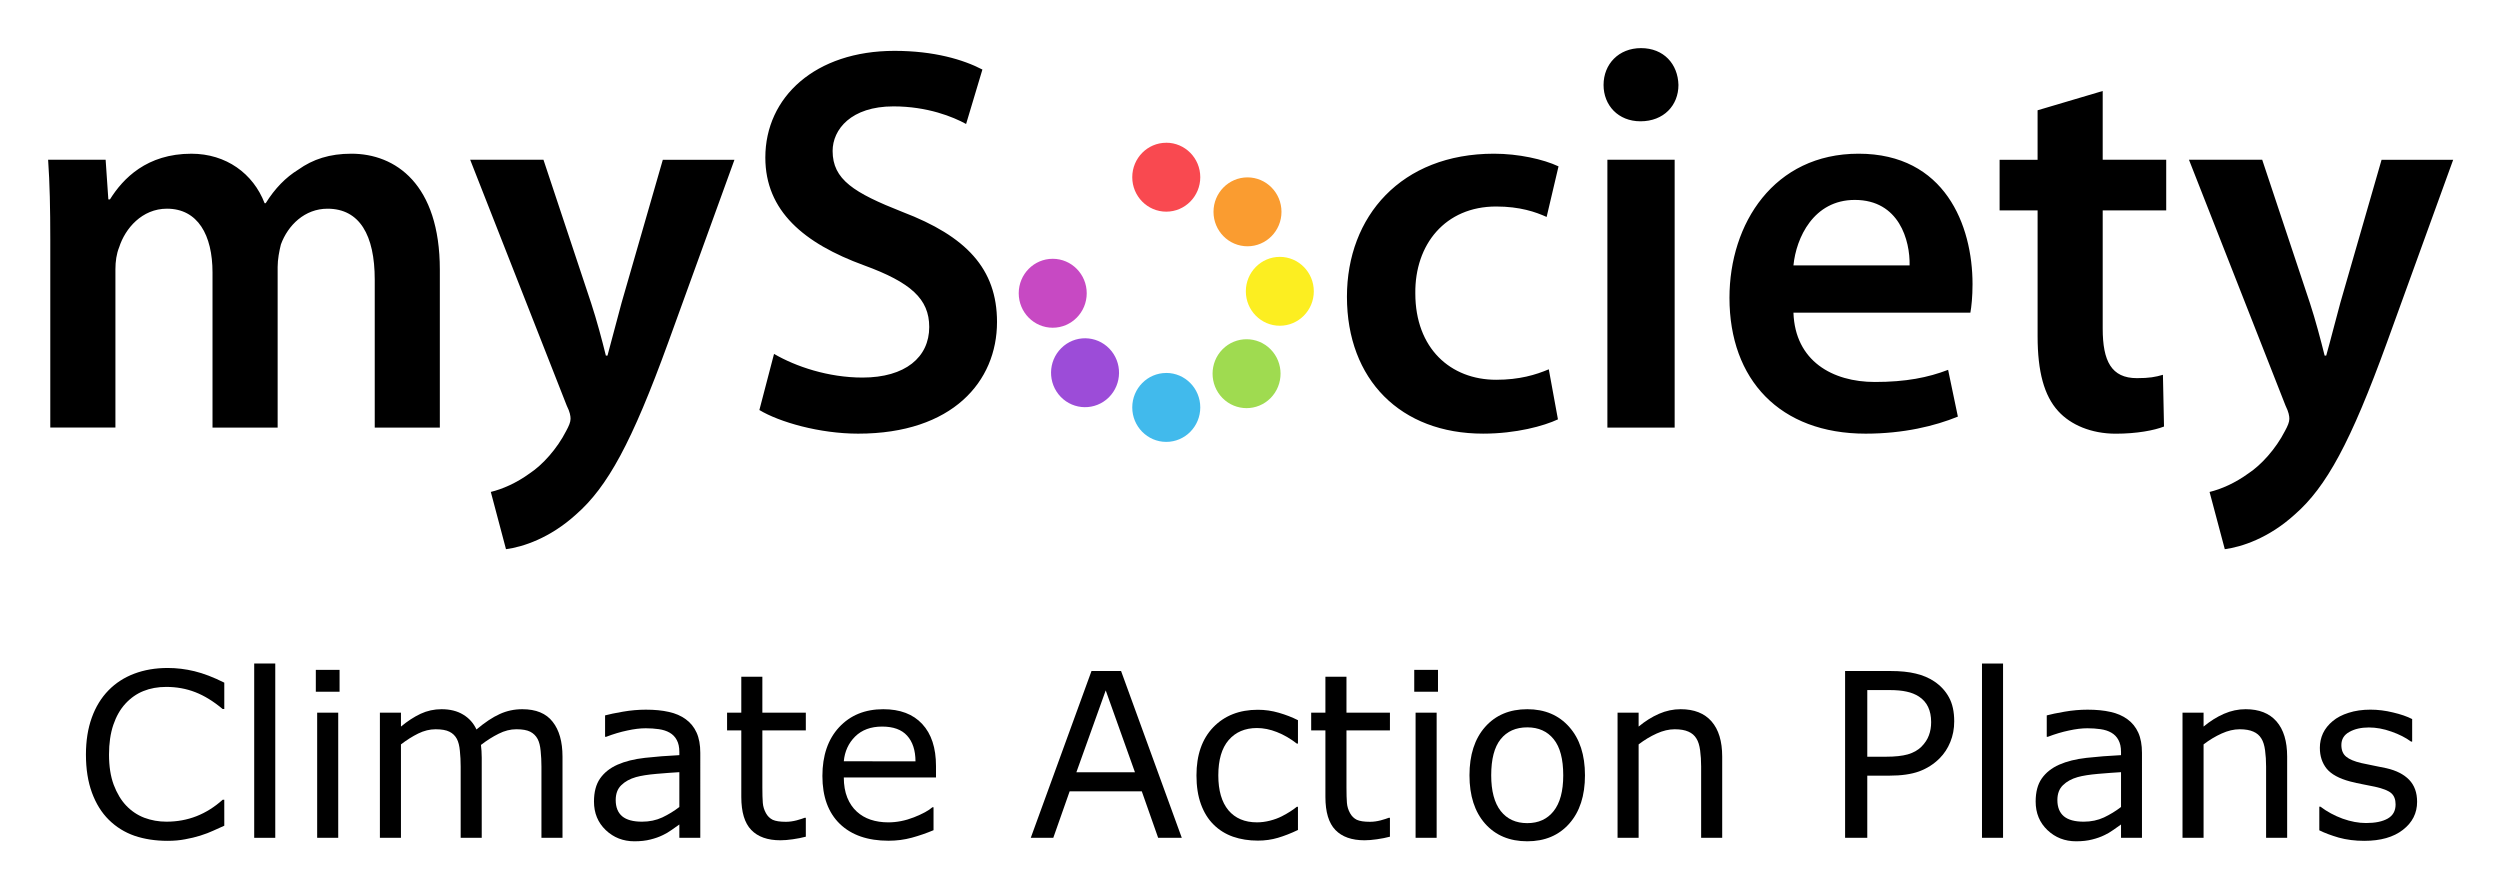 <svg xmlns="http://www.w3.org/2000/svg" role="img" viewBox="-3.02 -3.02 156.91 55.78"><title>Climate Action Plans logo</title><g fill="none" fill-rule="evenodd"><path fill="#000" d="M.136 12.013C.136 10.08.102 8.458 0 7.007h3.61l.17 2.487h.102c.818-1.312 2.316-2.866 5.11-2.866 2.18 0 3.88 1.244 4.596 3.107h.068c.58-.933 1.26-1.624 2.043-2.106.92-.657 1.974-1.002 3.337-1.002 2.758 0 5.55 1.898 5.55 7.284v9.906H20.5v-9.285c0-2.797-.952-4.453-2.963-4.453-1.43 0-2.485 1.035-2.927 2.243-.103.414-.204.932-.204 1.415v10.08h-4.088v-9.734c0-2.348-.92-4.005-2.86-4.005-1.566 0-2.622 1.242-2.997 2.415-.17.415-.237.898-.237 1.382v9.94H.136V12.013M31.09 7.007l2.996 9.01c.34 1.036.683 2.314.92 3.28h.103c.27-.966.578-2.21.884-3.313l2.588-8.976h4.496l-4.155 11.46c-2.282 6.283-3.814 9.077-5.79 10.804-1.635 1.485-3.338 2.038-4.394 2.177l-.953-3.594c.715-.172 1.6-.55 2.452-1.172.783-.517 1.702-1.52 2.28-2.658.17-.313.273-.552.273-.76 0-.173-.034-.414-.24-.828l-6.06-15.43h4.596m14.476 12.185c1.362.794 3.405 1.485 5.55 1.485 2.69 0 4.19-1.277 4.19-3.174 0-1.762-1.16-2.798-4.087-3.868-3.78-1.38-6.2-3.417-6.2-6.766 0-3.798 3.135-6.697 8.107-6.697 2.486 0 4.325.552 5.517 1.173l-1.023 3.417c-.818-.448-2.418-1.105-4.563-1.105-2.657 0-3.815 1.45-3.815 2.797 0 1.795 1.328 2.623 4.393 3.832 3.984 1.52 5.925 3.556 5.925 6.904 0 3.73-2.793 7.008-8.717 7.008-2.418 0-4.937-.724-6.198-1.483l.92-3.523M94.765 23.3c-.883.413-2.62.897-4.698.897-5.176 0-8.548-3.383-8.548-8.595 0-5.04 3.404-8.975 9.23-8.975 1.532 0 3.097.346 4.05.795l-.747 3.175c-.68-.31-1.67-.656-3.167-.656-3.2 0-5.11 2.383-5.074 5.455 0 3.452 2.213 5.42 5.074 5.42 1.463 0 2.487-.312 3.303-.657l.575 3.143m3.103-16.295h4.222v16.81h-4.222m4.46-21.504c0 1.277-.92 2.28-2.383 2.28-1.397 0-2.317-1.003-2.317-2.28C97.626 1 98.58 0 99.976 0c1.43 0 2.317 1 2.35 2.313m7.218 14.291c.103 3.038 2.453 4.35 5.11 4.35 1.94 0 3.336-.277 4.597-.762l.613 2.936c-1.432.586-3.405 1.07-5.79 1.07-5.38 0-8.546-3.384-8.546-8.526 0-4.66 2.792-9.045 8.104-9.045 5.415 0 7.152 4.488 7.152 8.183 0 .793-.067 1.415-.135 1.794h-11.103zm7.29-2.968c.034-1.554-.648-4.108-3.44-4.108-2.59 0-3.68 2.38-3.85 4.108zm12.12-10.944v4.315h3.986v3.177h-3.986v7.42c0 2.038.545 3.11 2.145 3.11.783 0 1.156-.07 1.635-.21l.068 3.247c-.614.24-1.704.45-3.03.45-1.534 0-2.828-.554-3.61-1.416-.886-.966-1.294-2.487-1.294-4.695v-7.906h-2.385V7.008h2.384V3.902l4.084-1.21m10.014 4.315l3 9.01c.34 1.036.678 2.314.918 3.28h.1c.275-.966.582-2.21.886-3.313l2.588-8.976h4.494l-4.154 11.46c-2.282 6.283-3.813 9.08-5.79 10.806-1.634 1.485-3.338 2.036-4.39 2.175l-.956-3.592c.715-.172 1.602-.553 2.452-1.174.783-.517 1.703-1.52 2.282-2.656.172-.313.273-.554.273-.76 0-.173-.036-.416-.24-.83l-6.06-15.43h4.596"/><path fill="#f94950" d="M70.18 5.938c1.178 0 2.134.968 2.134 2.163 0 1.195-.956 2.164-2.135 2.164-1.18 0-2.134-.97-2.134-2.163 0-1.194.955-2.162 2.133-2.162"/><path fill="#41baec" d="M70.18 20.387c1.178 0 2.134.97 2.134 2.164 0 1.195-.956 2.164-2.135 2.164-1.18 0-2.134-.97-2.134-2.163 0-1.193.955-2.163 2.133-2.163"/><path fill="#fa9c30" d="M75.277 8.113c1.177 0 2.134.968 2.134 2.162 0 1.195-.956 2.163-2.133 2.163-1.18 0-2.134-.968-2.134-2.163 0-1.194.956-2.162 2.134-2.162"/><path fill="#9c4cd8" d="M66.572 21.923c-.842.83-2.194.817-3.017-.036-.824-.855-.807-2.224.036-3.058.843-.837 2.193-.82 3.017.033.823.853.808 2.22-.035 3.06"/><path fill="#fcee21" d="M77.306 13.102c1.177 0 2.134.968 2.134 2.163 0 1.192-.957 2.16-2.134 2.16s-2.132-.967-2.132-2.16c0-1.195.955-2.163 2.132-2.163"/><path fill="#c749c3" d="M63.053 13.223c1.18 0 2.134.97 2.134 2.163 0 1.195-.955 2.164-2.134 2.164-1.18 0-2.134-.97-2.134-2.164 0-1.194.954-2.163 2.133-2.163"/><path fill="#9fdb50" d="M73.71 21.964c-.832-.847-.832-2.214 0-3.06.834-.843 2.185-.843 3.018 0 .833.846.833 2.213 0 3.06-.834.843-2.184.843-3.017 0"/></g><g transform="translate(-2.809 36.666) scale(.36)"><path d="M38.518 33.72q-1.074.469-1.953.879-.859.41-2.266.859-1.191.371-2.598.625-1.387.273-3.066.273-3.164 0-5.762-.879-2.578-.898-4.492-2.793-1.875-1.855-2.93-4.707-1.055-2.871-1.055-6.66 0-3.594 1.016-6.426 1.016-2.832 2.93-4.785 1.855-1.895 4.473-2.891 2.637-.996 5.84-.996 2.344 0 4.668.566 2.344.566 5.195 1.992v4.59h-.293q-2.402-2.012-4.766-2.93-2.363-.918-5.059-.918-2.207 0-3.984.723-1.758.703-3.145 2.207-1.348 1.465-2.109 3.711-.742 2.227-.742 5.156 0 3.066.82 5.273.84 2.207 2.148 3.594 1.367 1.445 3.184 2.148 1.836.684 3.867.684 2.793 0 5.234-.957 2.441-.957 4.57-2.871h.273z"/><path d="M47.405 35.83h-3.672V5.439h3.672z"/><path d="M58.616 10.361h-4.141v-3.809h4.141zm-.234 25.469H54.709V14.013h3.672z"/><path d="M97.483 35.83h-3.672V23.408q0-1.406-.137-2.715-.117-1.309-.527-2.09-.449-.84-1.289-1.27-.84-.43-2.422-.43-1.543 0-3.086.781-1.543.762-3.086 1.953.059.449.098 1.055.039.586.039 1.172v13.965h-3.672V23.408q0-1.445-.137-2.734-.117-1.309-.527-2.09-.449-.84-1.289-1.25-.84-.43-2.422-.43-1.504 0-3.027.742-1.504.742-3.008 1.895v16.289H65.647V14.013h3.672v2.422q1.719-1.426 3.418-2.227 1.719-.801 3.652-.801 2.227 0 3.77.938 1.562.938 2.324 2.598 2.227-1.875 4.062-2.695 1.836-.84 3.926-.84 3.594 0 5.293 2.188 1.719 2.168 1.719 6.074z"/><path d="M121.506 35.83h-3.652v-2.324q-.488.332-1.328.938-.82.586-1.602.938-.918.449-2.109.742-1.191.312-2.793.312-2.949 0-5-1.953-2.051-1.953-2.051-4.98 0-2.48 1.055-4.004 1.074-1.543 3.047-2.422 1.992-.879 4.785-1.191 2.793-.312 5.996-.469v-.566q0-1.25-.449-2.07-.43-.82-1.25-1.289-.781-.449-1.875-.605-1.094-.156-2.285-.156-1.445 0-3.223.391-1.777.371-3.672 1.094h-.195v-3.73q1.074-.293 3.105-.645 2.031-.352 4.004-.352 2.305 0 4.004.391 1.719.371 2.969 1.289 1.23.898 1.875 2.324t.645 3.535zm-3.652-5.371v-6.074q-1.68.098-3.965.293-2.266.195-3.594.566-1.582.449-2.559 1.406-.977.938-.977 2.598 0 1.875 1.133 2.832 1.133.938 3.457.938 1.934 0 3.535-.742 1.602-.762 2.969-1.816z"/><path d="M139.905 35.634q-1.035.273-2.266.449-1.211.176-2.168.176-3.34 0-5.078-1.797-1.738-1.797-1.738-5.762V17.099h-2.48v-3.086h2.48V7.744h3.672v6.27h7.578v3.086h-7.578v9.941q0 1.719.078 2.695.078.957.547 1.797.43.781 1.172 1.152.762.352 2.305.352.898 0 1.875-.254.977-.273 1.406-.449h.195z"/><path d="M162.6 25.302h-16.074q0 2.012.605 3.516.605 1.484 1.66 2.441 1.016.938 2.402 1.406 1.406.469 3.086.469 2.227 0 4.473-.879 2.266-.898 3.223-1.758h.195v4.004q-1.855.781-3.789 1.309-1.934.527-4.062.527-5.43 0-8.477-2.93-3.047-2.949-3.047-8.359 0-5.352 2.91-8.496 2.93-3.145 7.695-3.145 4.414 0 6.797 2.578 2.402 2.578 2.402 7.324zm-3.574-2.812q-.019-2.891-1.465-4.473-1.426-1.582-4.355-1.582-2.949 0-4.707 1.738-1.738 1.738-1.973 4.316z"/><path d="M205.452 35.83h-4.121l-2.852-8.105h-12.578l-2.852 8.105h-3.926L189.71 6.748h5.156zm-8.164-11.426l-5.098-14.277-5.117 14.277z"/><path d="M225.706 34.462q-1.836.879-3.496 1.367-1.641.488-3.496.488-2.363 0-4.336-.684-1.973-.703-3.379-2.109-1.426-1.406-2.207-3.555-.781-2.148-.781-5.02 0-5.352 2.93-8.398 2.949-3.047 7.773-3.047 1.875 0 3.672.527 1.816.527 3.32 1.289v4.082h-.195q-1.68-1.309-3.477-2.012-1.777-.703-3.477-.703-3.125 0-4.941 2.109-1.797 2.09-1.797 6.152 0 3.945 1.758 6.074 1.777 2.109 4.98 2.109 1.113 0 2.266-.293 1.152-.293 2.07-.762.801-.41 1.504-.859.703-.469 1.113-.801h.195z"/><path d="M241.741 35.634q-1.035.273-2.266.449-1.211.176-2.168.176-3.34 0-5.078-1.797-1.738-1.797-1.738-5.762V17.099h-2.48v-3.086h2.48V7.744h3.672v6.27h7.578v3.086h-7.578v9.941q0 1.719.078 2.695.078.957.547 1.797.43.781 1.172 1.152.762.352 2.305.352.898 0 1.875-.254.977-.273 1.406-.449h.195z"/><path d="M250.12 10.361h-4.141v-3.809h4.141zm-.234 25.469h-3.672V14.013h3.672z"/><path d="M275.745 24.931q0 5.332-2.734 8.418-2.734 3.086-7.324 3.086-4.629 0-7.363-3.086-2.715-3.086-2.715-8.418 0-5.332 2.715-8.418 2.734-3.105 7.363-3.105 4.59 0 7.324 3.105 2.734 3.086 2.734 8.418zm-3.789 0q0-4.238-1.66-6.289-1.66-2.07-4.609-2.07-2.988 0-4.648 2.07-1.641 2.051-1.641 6.289 0 4.102 1.66 6.23 1.66 2.109 4.629 2.109 2.93 0 4.59-2.09 1.68-2.109 1.68-6.25z"/><path d="M299.67 35.83h-3.672V23.408q0-1.504-.176-2.812-.176-1.328-.645-2.07-.488-.82-1.406-1.211-.918-.41-2.383-.41-1.504 0-3.145.742-1.641.742-3.145 1.895v16.289h-3.672V14.013h3.672v2.422q1.719-1.426 3.555-2.227 1.836-.801 3.77-.801 3.535 0 5.391 2.129 1.855 2.129 1.855 6.133z"/><path d="M340.12 15.537q0 1.934-.684 3.594-.664 1.641-1.875 2.852-1.504 1.504-3.555 2.266-2.051.742-5.176.742h-3.867v10.84h-3.867V6.748h7.891q2.617 0 4.434.449 1.816.43 3.223 1.367 1.66 1.113 2.559 2.773.918 1.66.918 4.199zm-4.023.098q0-1.504-.527-2.617-.527-1.113-1.602-1.816-.938-.605-2.148-.859-1.191-.273-3.027-.273h-3.828v11.621h3.262q2.344 0 3.809-.41 1.465-.43 2.383-1.348.918-.938 1.289-1.973.391-1.035.391-2.324z"/><path d="M348.635 35.83h-3.672V5.439h3.672z"/><path d="M372.854 35.83h-3.652v-2.324q-.488.332-1.328.938-.82.586-1.602.938-.918.449-2.109.742-1.191.312-2.793.312-2.949 0-5-1.953-2.051-1.953-2.051-4.98 0-2.48 1.055-4.004 1.074-1.543 3.047-2.422 1.992-.879 4.785-1.191 2.793-.312 5.996-.469v-.566q0-1.25-.449-2.07-.43-.82-1.25-1.289-.781-.449-1.875-.605-1.094-.156-2.285-.156-1.445 0-3.223.391-1.777.371-3.672 1.094h-.195v-3.73q1.074-.293 3.105-.645 2.031-.352 4.004-.352 2.305 0 4.004.391 1.719.371 2.969 1.289 1.23.898 1.875 2.324t.645 3.535zm-3.652-5.371v-6.074q-1.68.098-3.965.293-2.266.195-3.594.566-1.582.449-2.559 1.406-.977.938-.977 2.598 0 1.875 1.133 2.832 1.133.938 3.457.938 1.934 0 3.535-.742 1.602-.762 2.969-1.816z"/><path d="M398.167 35.83h-3.672V23.408q0-1.504-.176-2.812-.176-1.328-.645-2.07-.488-.82-1.406-1.211-.918-.41-2.383-.41-1.504 0-3.145.742-1.641.742-3.145 1.895v16.289h-3.672V14.013h3.672v2.422q1.719-1.426 3.555-2.227t3.77-.801q3.535 0 5.391 2.129 1.855 2.129 1.855 6.133z"/><path d="M420.823 29.541q0 2.988-2.48 4.902-2.461 1.914-6.738 1.914-2.422 0-4.453-.566-2.012-.586-3.379-1.27v-4.121h.195q1.738 1.309 3.867 2.09 2.129.762 4.082.762 2.422 0 3.789-.781 1.367-.781 1.367-2.461 0-1.289-.742-1.953-.742-.664-2.852-1.133-.781-.176-2.051-.41-1.25-.234-2.285-.508-2.871-.762-4.082-2.227-1.191-1.484-1.191-3.633 0-1.348.547-2.539.566-1.191 1.699-2.129 1.094-.918 2.773-1.445 1.699-.547 3.789-.547 1.953 0 3.945.488 2.012.469 3.34 1.152v3.926h-.195q-1.406-1.035-3.418-1.738-2.012-.723-3.945-.723-2.012 0-3.398.781-1.387.762-1.387 2.285 0 1.348.84 2.031.82.684 2.656 1.113 1.016.234 2.266.469 1.27.234 2.109.43 2.559.586 3.945 2.012 1.387 1.445 1.387 3.828z"/></g></svg>
